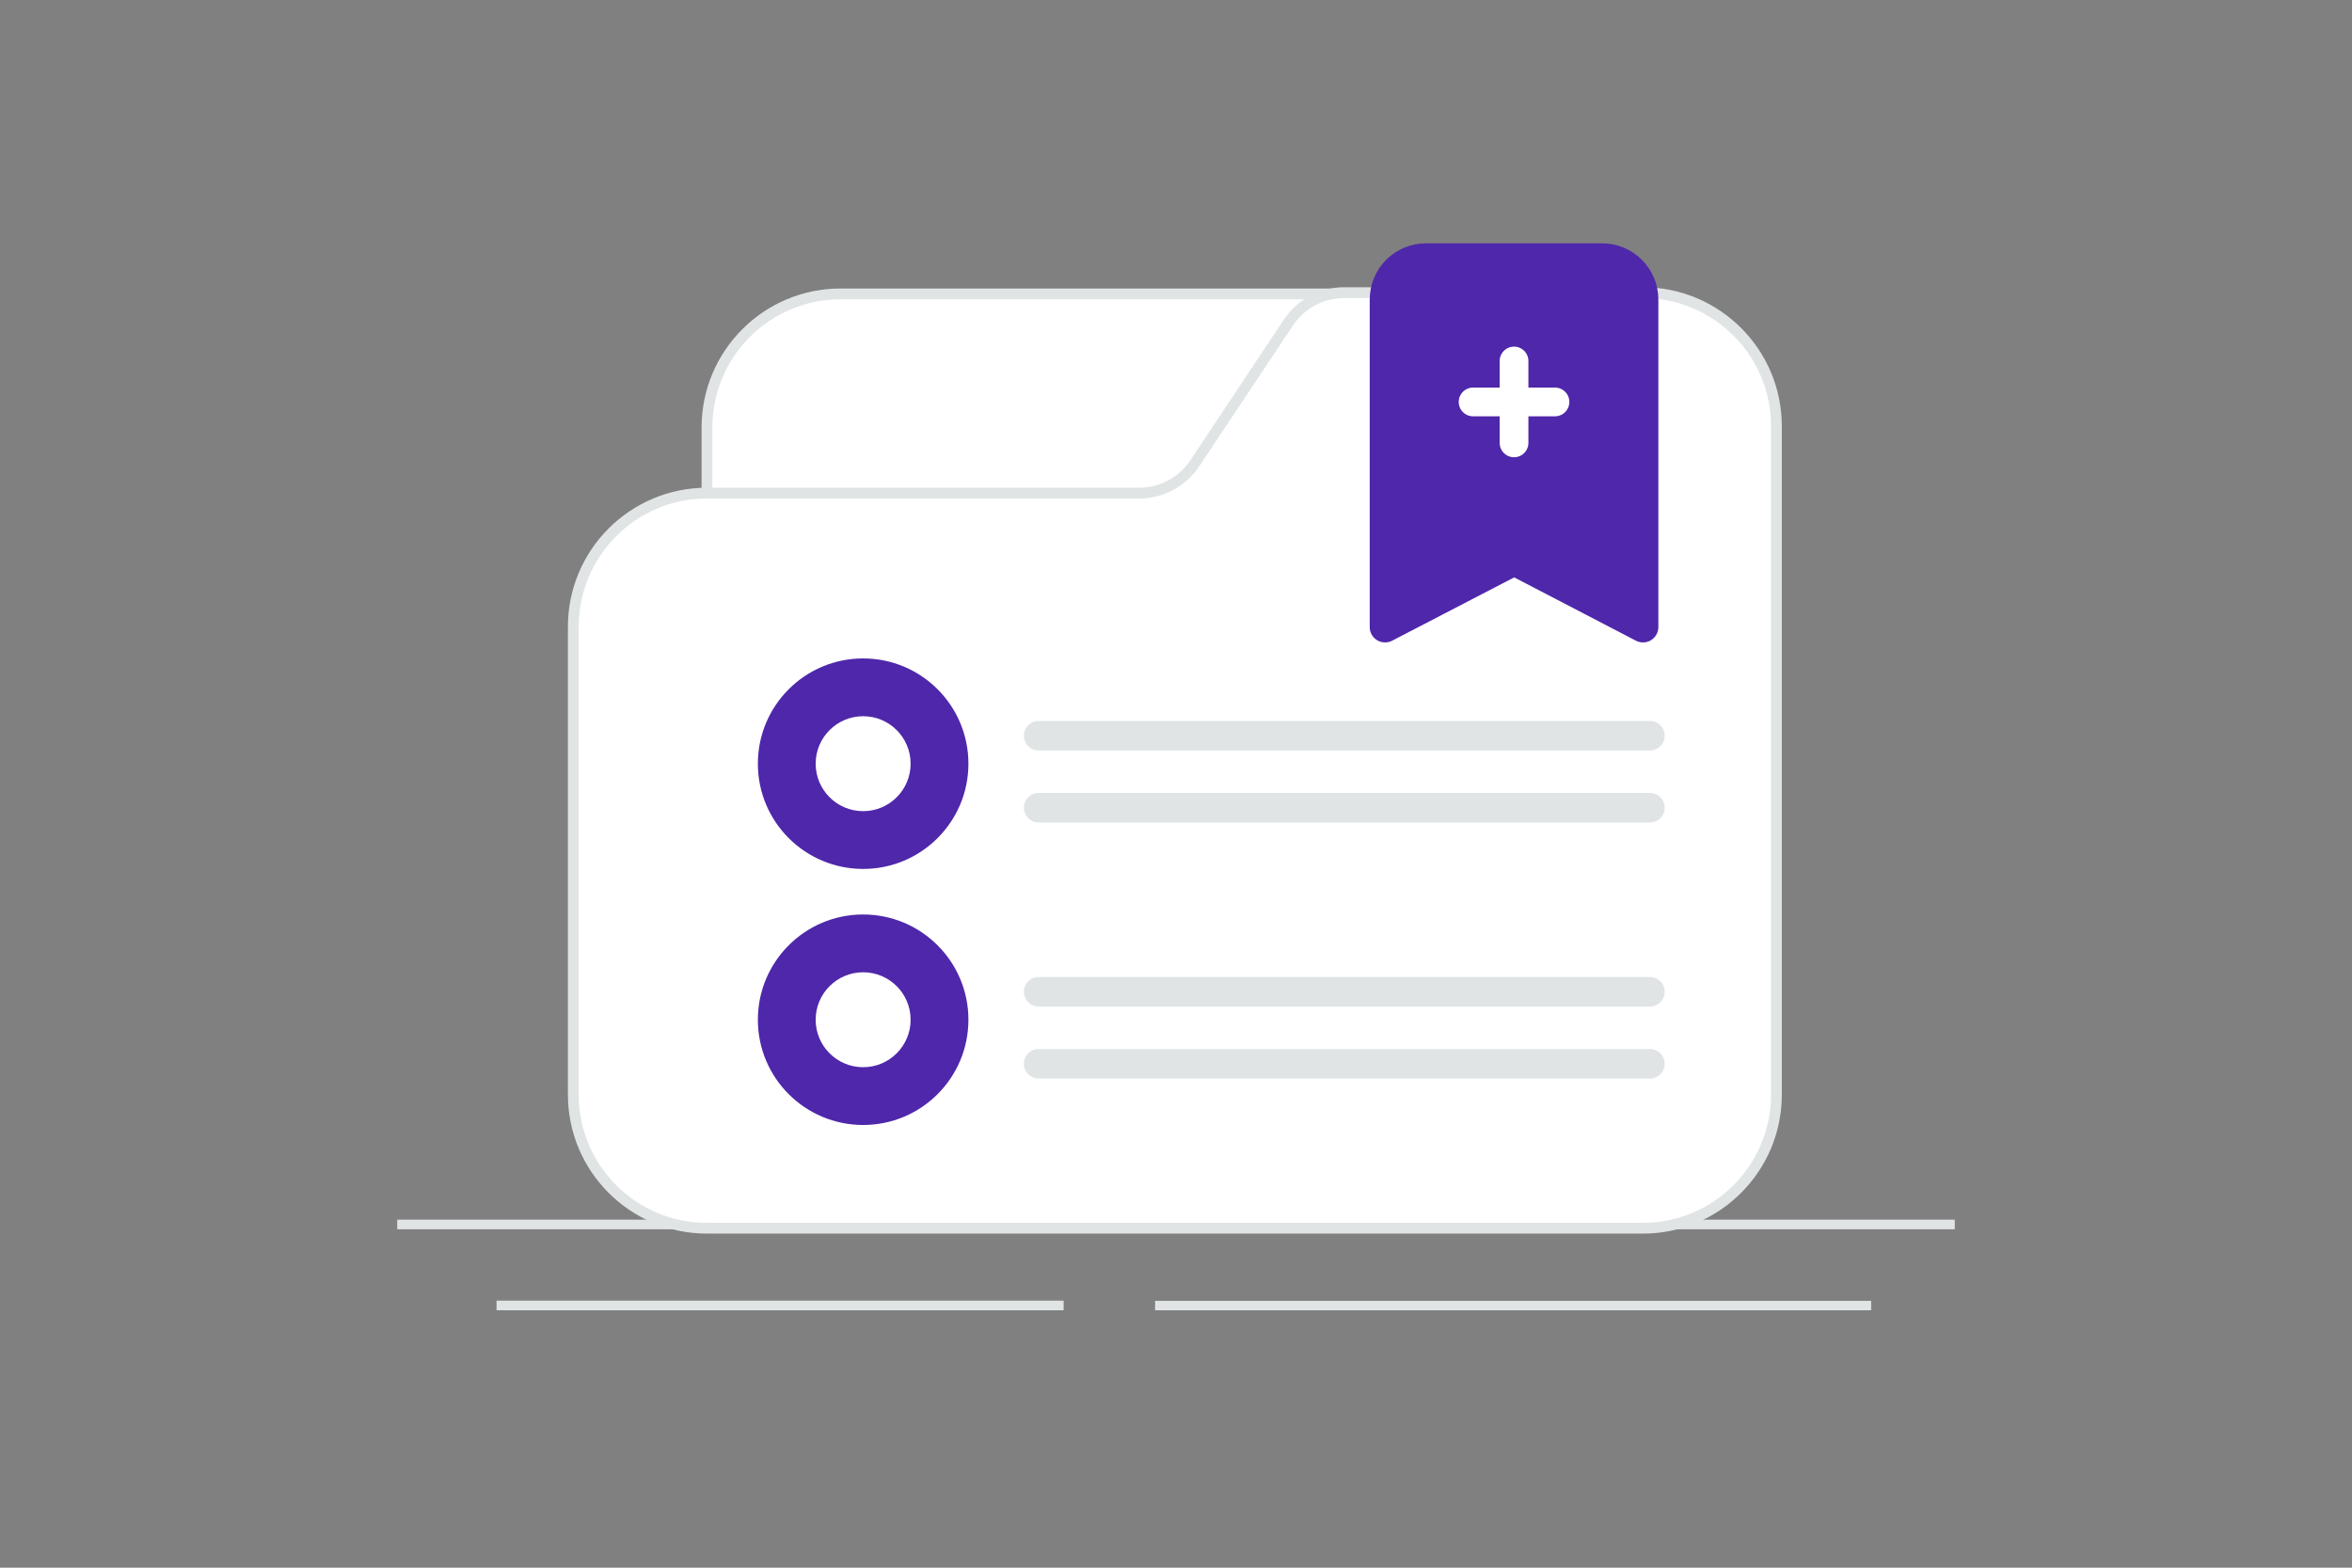 <svg width="900" height="600" viewBox="0 0 900 600" fill="none" xmlns="http://www.w3.org/2000/svg">
<rect x="0" y="0" width="900" height="600" fill="#808080" stroke="none"/>
<g clip-path="url(#clip0_1235_25635)">
<path d="M152 468.637H748" stroke="#E1E4E5" stroke-width="3.68"/>
<path d="M190 499.637H407" stroke="#E1E4E5" stroke-width="3.683"/>
<path d="M442 499.672H716" stroke="#E1E4E5" stroke-width="3.618"/>
<path fill-rule="evenodd" clip-rule="evenodd" d="M628.602 214.786V163.633C628.602 135.382 605.699 112.48 577.448 112.48H321.681C293.43 112.48 270.527 135.382 270.527 163.633V291.517" fill="white"/>
<path d="M628.602 214.786V163.633C628.602 135.382 605.699 112.48 577.448 112.48H321.681C293.43 112.48 270.527 135.382 270.527 163.633V291.517" stroke="#E1E4E5" stroke-width="4.13"/>
<path fill-rule="evenodd" clip-rule="evenodd" d="M270.528 188.73H435.882C440.092 188.731 444.236 187.692 447.949 185.707C451.661 183.722 454.825 180.851 457.162 177.349L493.046 123.407C495.387 119.89 498.562 117.007 502.289 115.017C506.015 113.026 510.177 111.99 514.402 112H628.602C656.854 112 679.756 134.902 679.756 163.154V418.921C679.756 447.172 656.854 470.074 628.602 470.074H270.528C242.277 470.074 219.375 447.172 219.375 418.921V239.884C219.375 211.633 242.277 188.73 270.528 188.73Z" fill="white" stroke="#E1E4E5" stroke-width="4.13"/>
<path d="M370.566 292.283C370.566 270.035 352.531 252 330.283 252C308.035 252 290 270.035 290 292.283C290 314.531 308.035 332.566 330.283 332.566C352.531 332.566 370.566 314.531 370.566 292.283Z" fill="#4F27AA"/>
<path d="M370.566 390.283C370.566 368.035 352.531 350 330.283 350C308.035 350 290 368.035 290 390.283C290 412.531 308.035 430.566 330.283 430.566C352.531 430.566 370.566 412.531 370.566 390.283Z" fill="#4F27AA"/>
<path d="M348.451 292.284C348.451 282.251 340.317 274.117 330.284 274.117C320.251 274.117 312.117 282.251 312.117 292.284C312.117 302.318 320.251 310.451 330.284 310.451C340.317 310.451 348.451 302.318 348.451 292.284Z" fill="white"/>
<path d="M348.451 390.284C348.451 380.251 340.317 372.117 330.284 372.117C320.251 372.117 312.117 380.251 312.117 390.284C312.117 400.318 320.251 408.451 330.284 408.451C340.317 408.451 348.451 400.318 348.451 390.284Z" fill="white"/>
<path d="M631.346 275.93H397.422C394.299 275.93 391.768 278.461 391.768 281.583C391.768 284.706 394.299 287.237 397.422 287.237H631.346C634.469 287.237 637 284.706 637 281.583C637 278.461 634.469 275.93 631.346 275.93Z" fill="#E1E4E5"/>
<path d="M631.346 373.93H397.422C394.299 373.93 391.768 376.461 391.768 379.583C391.768 382.706 394.299 385.237 397.422 385.237H631.346C634.469 385.237 637 382.706 637 379.583C637 376.461 634.469 373.93 631.346 373.93Z" fill="#E1E4E5"/>
<path d="M631.346 303.492H397.422C394.299 303.492 391.768 306.023 391.768 309.146C391.768 312.268 394.299 314.799 397.422 314.799H631.346C634.469 314.799 637 312.268 637 309.146C637 306.023 634.469 303.492 631.346 303.492Z" fill="#E1E4E5"/>
<path d="M631.346 401.492H397.422C394.299 401.492 391.768 404.023 391.768 407.146C391.768 410.268 394.299 412.799 397.422 412.799H631.346C634.469 412.799 637 410.268 637 407.146C637 404.023 634.469 401.492 631.346 401.492Z" fill="#E1E4E5"/>
<path fill-rule="evenodd" clip-rule="evenodd" d="M545.667 99H613.033C621.689 99 628.7 106.011 628.7 114.667V240L579.413 214.362L530 240V114.667C530 106.011 537.011 99 545.667 99Z" fill="#4F27AA" stroke="#4F27AA" stroke-width="11.75" stroke-linecap="round" stroke-linejoin="round"/>
<path d="M563.682 153.834H595.015M579.349 138.168V169.501" stroke="white" stroke-width="11" stroke-linecap="round" stroke-linejoin="round"/>
</g>
<defs>
<clipPath id="clip0_1235_25635">
<rect width="900" height="600" fill="white"/>
</clipPath>
</defs>
</svg>
